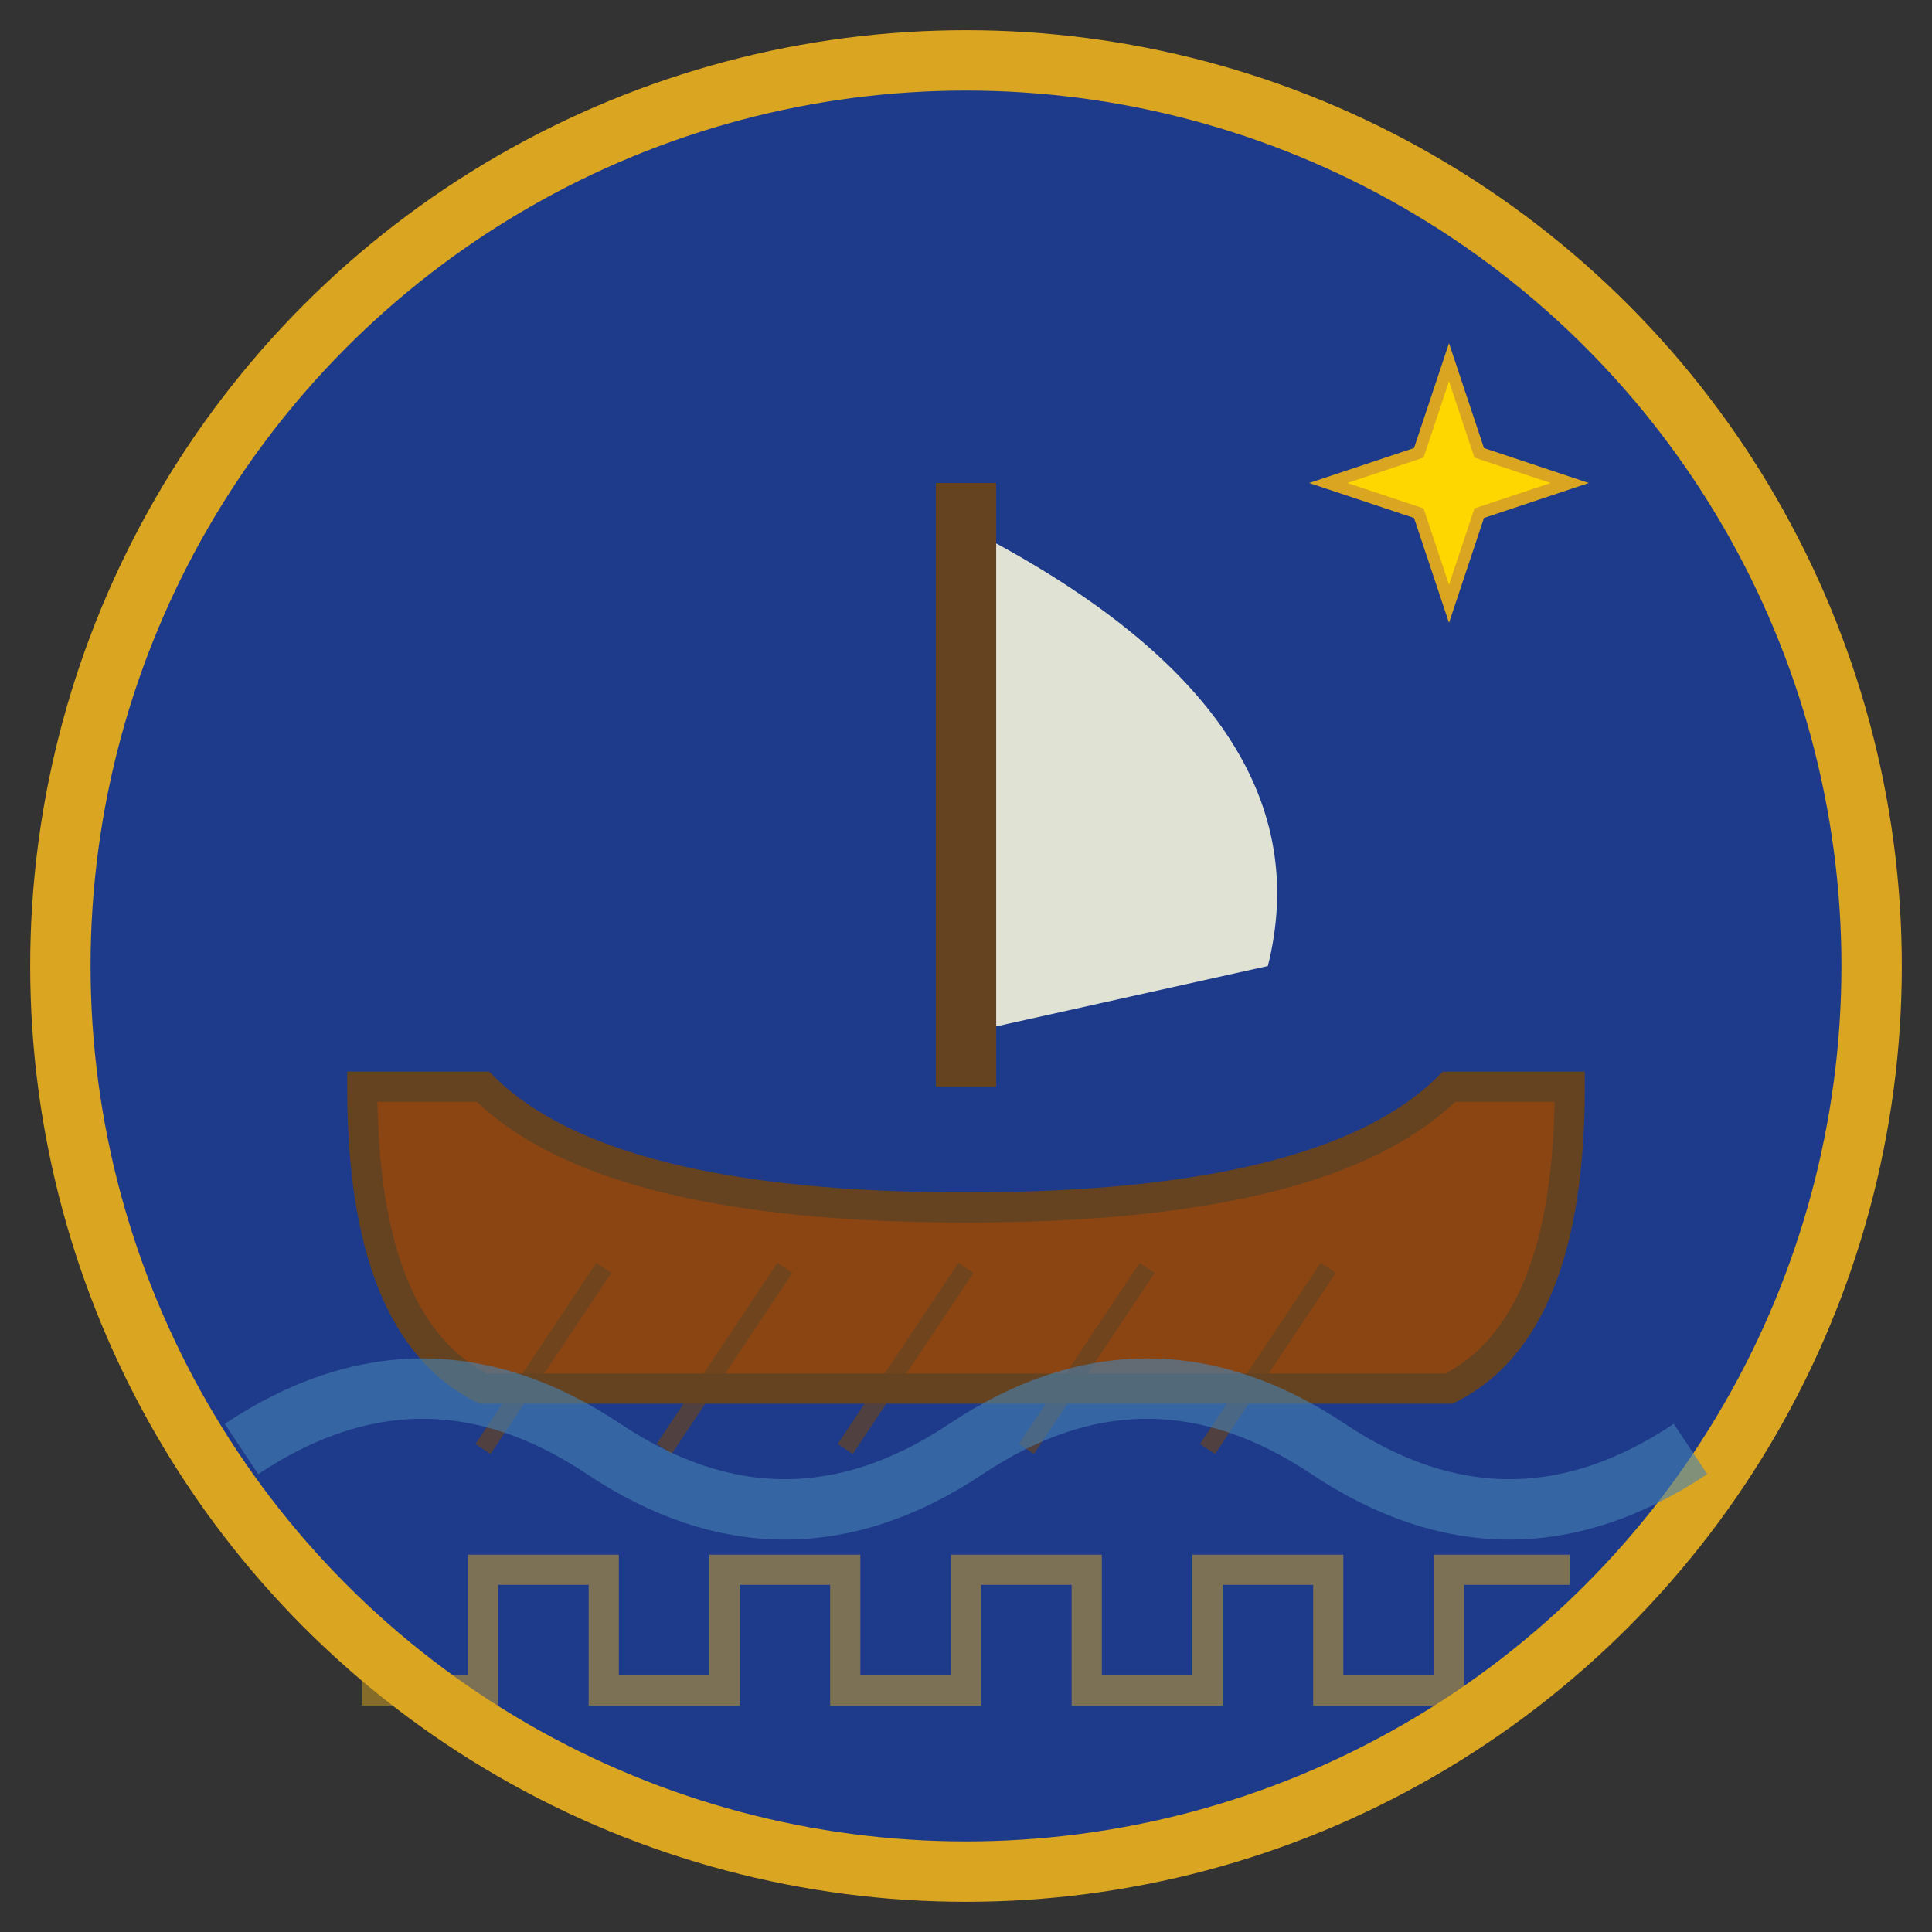 <svg xmlns="http://www.w3.org/2000/svg" viewBox="0 0 32 32" width="32" height="32">
  <rect x="0" y="0" width="32" height="32" fill="#333333" stroke="none"/>
  <!-- Background circle with Greek blue -->
  <circle cx="16" cy="16" r="15" fill="#1e3a8a" stroke="#daa520" stroke-width="1"/>
  
  <!-- Greek ship (trireme) silhouette -->
  <g transform="translate(16, 16)">
    <!-- Ship hull -->
    <path d="M -10 2 Q -10 6 -8 7 L 8 7 Q 10 6 10 2 L 8 2 Q 6 4 0 4 Q -6 4 -8 2 Z" 
          fill="#8b4513" stroke="#654321" stroke-width="0.5"/>
    
    <!-- Mast -->
    <rect x="-0.5" y="-8" width="1" height="10" fill="#654321"/>
    
    <!-- Sail with wind effect -->
    <path d="M 0.5 -7 Q 6 -4 5 0 L 0.5 1 Z" 
          fill="#f5f5dc" opacity="0.9"/>
    
    <!-- Oar rows (suggesting movement) -->
    <g stroke="#654321" stroke-width="0.3" opacity="0.7">
      <line x1="-6" y1="5" x2="-8" y2="8"/>
      <line x1="-3" y1="5" x2="-5" y2="8"/>
      <line x1="0" y1="5" x2="-2" y2="8"/>
      <line x1="3" y1="5" x2="1" y2="8"/>
      <line x1="6" y1="5" x2="4" y2="8"/>
    </g>
    
    <!-- Wave beneath ship -->
    <path d="M -12 8 Q -9 6 -6 8 T 0 8 T 6 8 T 12 8" 
          stroke="#4682b4" stroke-width="1" fill="none" opacity="0.6"/>
  </g>
  
  <!-- Star (Polaris - guiding star for navigation) -->
  <g transform="translate(24, 8)">
    <path d="M 0 -2 L 0.5 -0.5 L 2 0 L 0.5 0.5 L 0 2 L -0.5 0.5 L -2 0 L -0.5 -0.5 Z" 
          fill="#ffd700" stroke="#daa520" stroke-width="0.2"/>
  </g>
  
  <!-- Greek pattern border (meander/key pattern) at bottom -->
  <g transform="translate(16, 28)" opacity="0.5">
    <path d="M -10 0 L -8 0 L -8 -2 L -6 -2 L -6 0 L -4 0 L -4 -2 L -2 -2 L -2 0 L 0 0 L 0 -2 L 2 -2 L 2 0 L 4 0 L 4 -2 L 6 -2 L 6 0 L 8 0 L 8 -2 L 10 -2" 
          stroke="#daa520" stroke-width="0.5" fill="none"/>
  </g>
</svg>